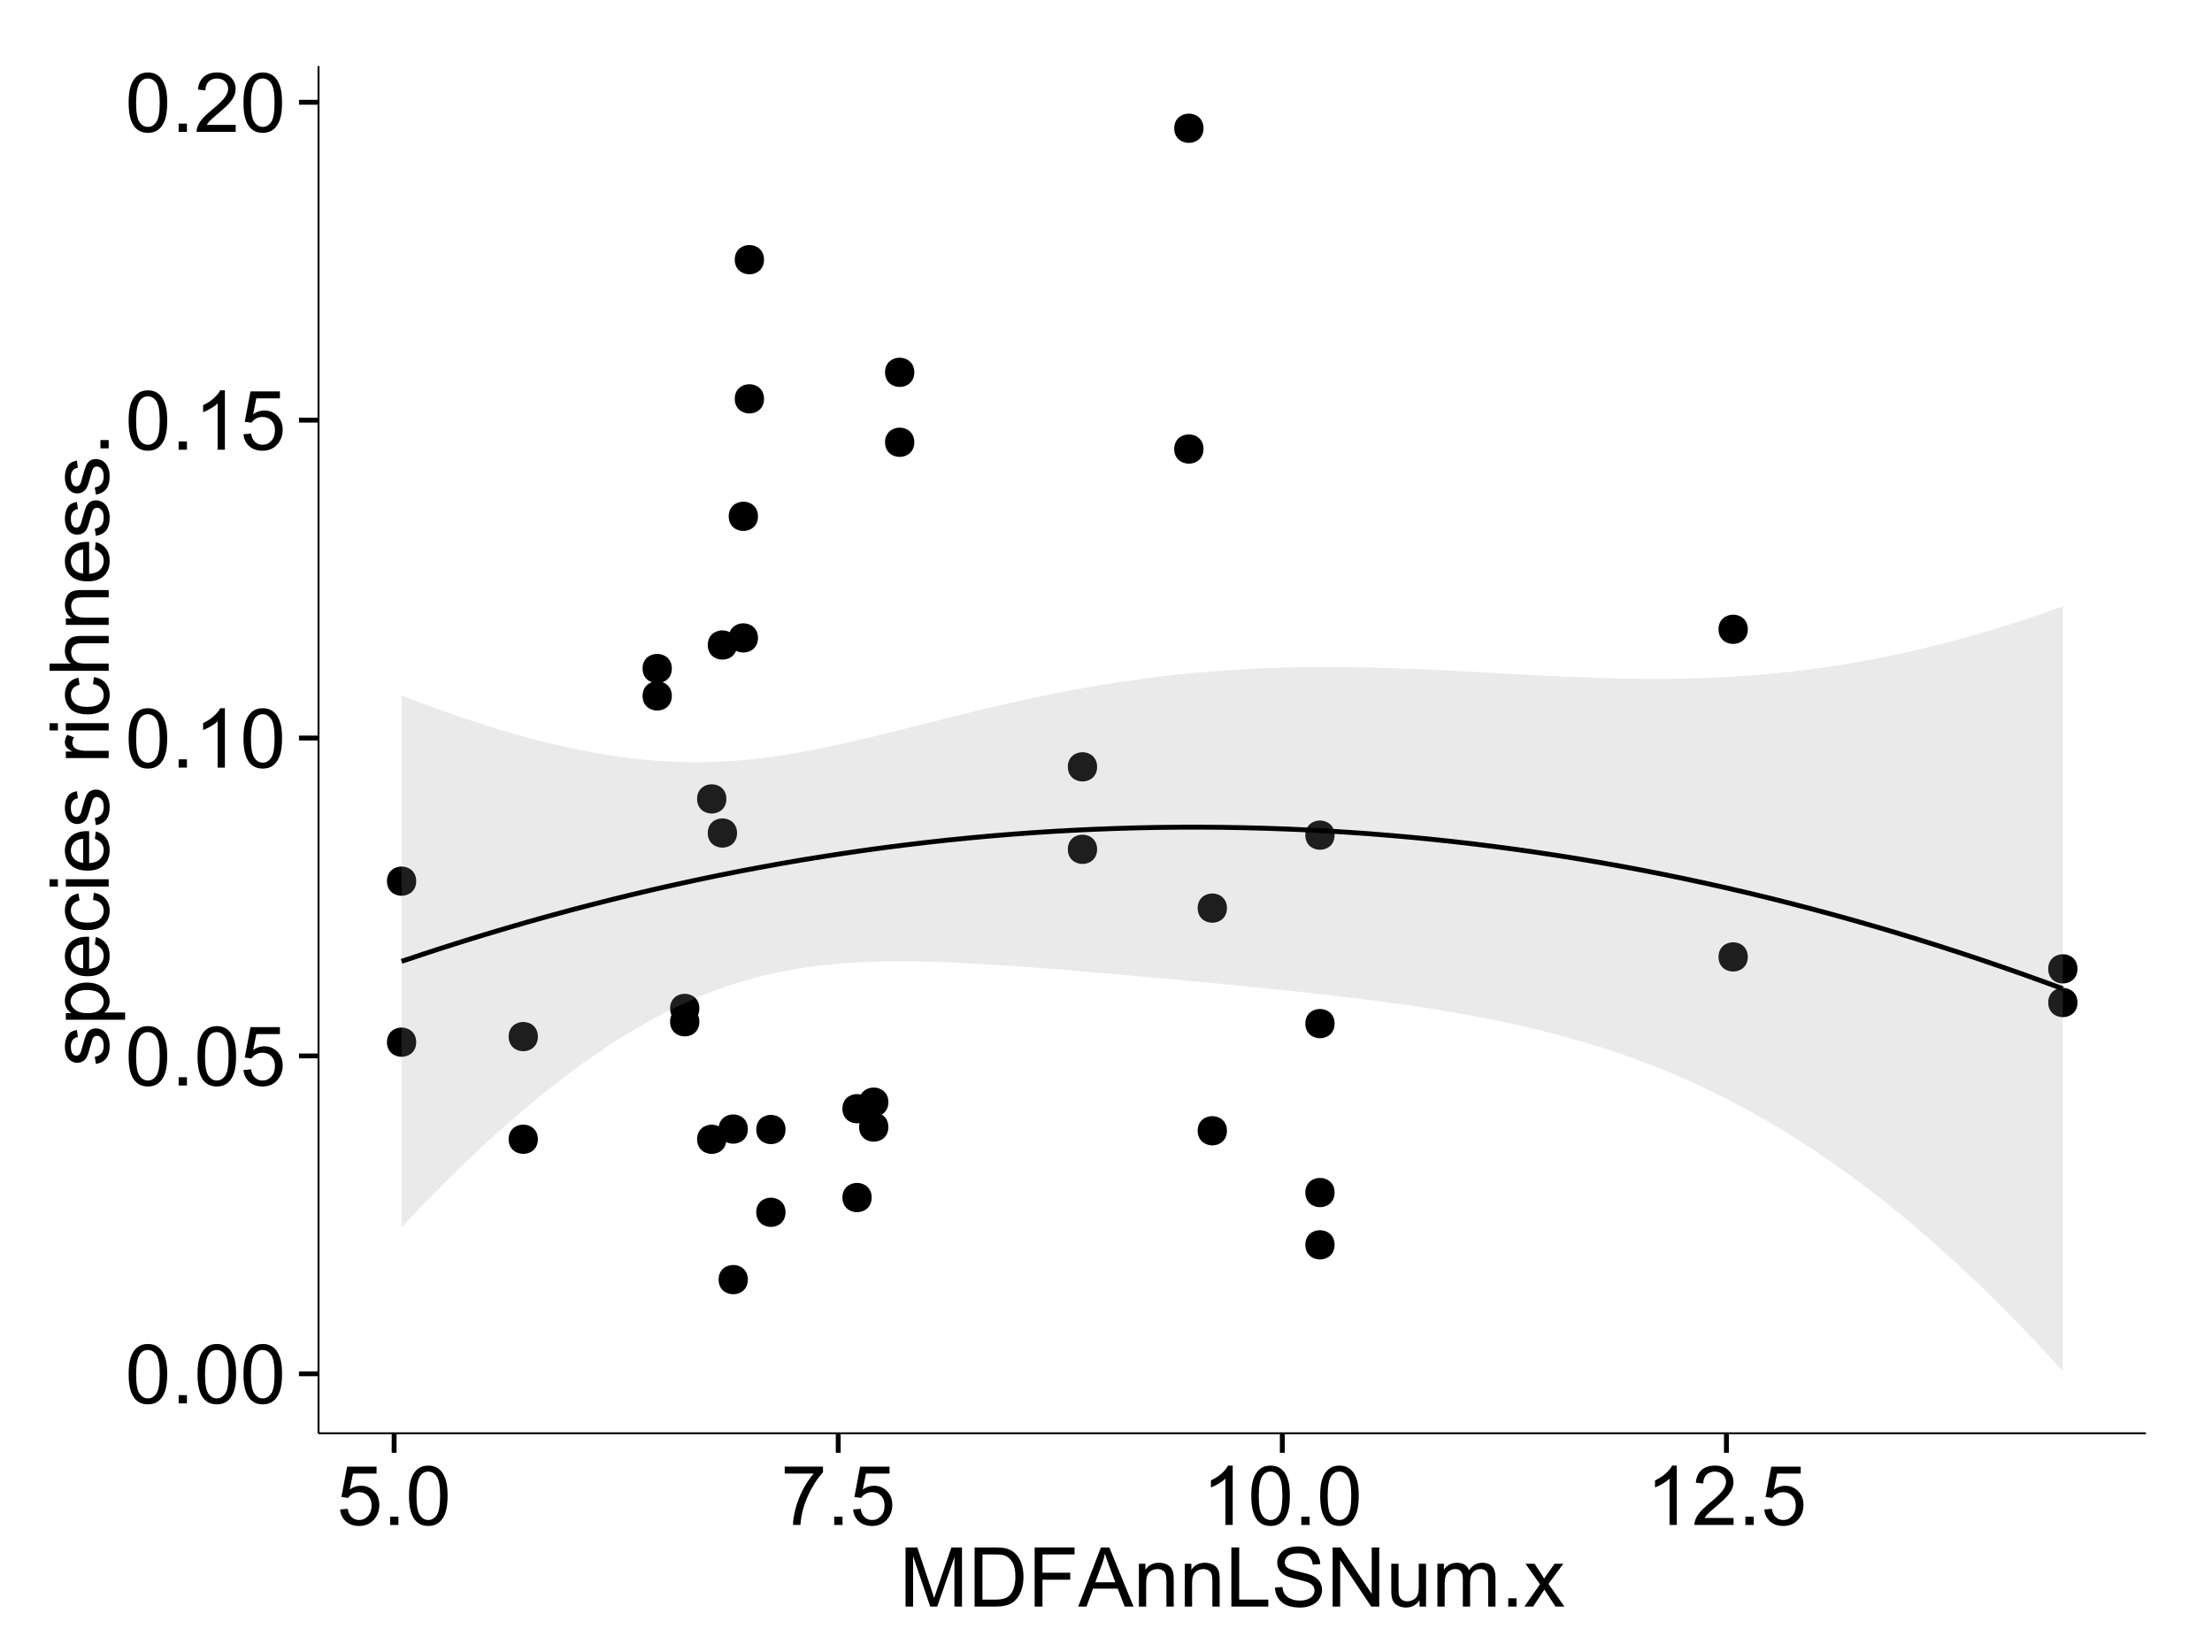 <?xml version="1.0" encoding="UTF-8"?>
<svg xmlns="http://www.w3.org/2000/svg" xmlns:xlink="http://www.w3.org/1999/xlink" width="482pt" height="360pt" viewBox="0 0 482 360" version="1.1">
<defs>
<g>
<symbol overflow="visible" id="glyph0-0">
<path style="stroke:none;" d="M 0.746 -6.355 C 0.742 -7.875 0.898 -9.102 1.215 -10.031 C 1.527 -10.961 1.996 -11.676 2.613 -12.18 C 3.23 -12.684 4.008 -12.938 4.949 -12.938 C 5.637 -12.938 6.242 -12.797 6.766 -12.52 C 7.285 -12.238 7.715 -11.836 8.059 -11.316 C 8.395 -10.789 8.664 -10.152 8.859 -9.398 C 9.051 -8.645 9.145 -7.629 9.148 -6.355 C 9.145 -4.84 8.992 -3.617 8.684 -2.691 C 8.371 -1.762 7.906 -1.047 7.289 -0.539 C 6.672 -0.035 5.891 0.215 4.949 0.219 C 3.703 0.215 2.727 -0.227 2.023 -1.117 C 1.168 -2.188 0.742 -3.934 0.746 -6.355 Z M 2.375 -6.355 C 2.371 -4.234 2.621 -2.824 3.117 -2.129 C 3.609 -1.426 4.219 -1.078 4.949 -1.082 C 5.672 -1.078 6.281 -1.43 6.781 -2.137 C 7.273 -2.836 7.523 -4.242 7.523 -6.355 C 7.523 -8.473 7.273 -9.883 6.781 -10.582 C 6.281 -11.277 5.664 -11.625 4.93 -11.629 C 4.199 -11.625 3.621 -11.316 3.191 -10.703 C 2.645 -9.918 2.371 -8.469 2.375 -6.355 Z M 2.375 -6.355 "/>
</symbol>
<symbol overflow="visible" id="glyph0-1">
<path style="stroke:none;" d="M 1.633 0 L 1.633 -1.801 L 3.438 -1.801 L 3.438 0 Z M 1.633 0 "/>
</symbol>
<symbol overflow="visible" id="glyph0-2">
<path style="stroke:none;" d="M 0.746 -3.375 L 2.406 -3.516 C 2.527 -2.707 2.812 -2.098 3.266 -1.691 C 3.711 -1.281 4.254 -1.078 4.887 -1.082 C 5.648 -1.078 6.293 -1.363 6.82 -1.941 C 7.344 -2.512 7.605 -3.273 7.609 -4.227 C 7.605 -5.125 7.352 -5.84 6.848 -6.363 C 6.34 -6.883 5.676 -7.141 4.859 -7.145 C 4.344 -7.141 3.887 -7.027 3.48 -6.797 C 3.07 -6.566 2.746 -6.266 2.516 -5.898 L 1.027 -6.09 L 2.277 -12.711 L 8.684 -12.711 L 8.684 -11.195 L 3.543 -11.195 L 2.848 -7.734 C 3.621 -8.273 4.43 -8.543 5.281 -8.543 C 6.402 -8.543 7.352 -8.152 8.129 -7.371 C 8.898 -6.59 9.285 -5.586 9.289 -4.367 C 9.285 -3.195 8.945 -2.188 8.27 -1.344 C 7.441 -0.301 6.316 0.215 4.887 0.219 C 3.715 0.215 2.758 -0.109 2.016 -0.766 C 1.273 -1.418 0.848 -2.289 0.746 -3.375 Z M 0.746 -3.375 "/>
</symbol>
<symbol overflow="visible" id="glyph0-3">
<path style="stroke:none;" d="M 6.707 0 L 5.125 0 L 5.125 -10.082 C 4.742 -9.715 4.242 -9.352 3.625 -8.988 C 3.004 -8.625 2.449 -8.352 1.961 -8.172 L 1.961 -9.703 C 2.844 -10.117 3.617 -10.621 4.281 -11.215 C 4.941 -11.805 5.41 -12.379 5.688 -12.938 L 6.707 -12.938 Z M 6.707 0 "/>
</symbol>
<symbol overflow="visible" id="glyph0-4">
<path style="stroke:none;" d="M 9.062 -1.52 L 9.062 0 L 0.547 0 C 0.531 -0.379 0.594 -0.742 0.73 -1.098 C 0.945 -1.676 1.293 -2.25 1.77 -2.812 C 2.246 -3.375 2.934 -4.023 3.84 -4.766 C 5.238 -5.906 6.188 -6.816 6.68 -7.492 C 7.172 -8.16 7.418 -8.793 7.418 -9.395 C 7.418 -10.02 7.191 -10.551 6.746 -10.98 C 6.293 -11.41 5.711 -11.625 4.992 -11.629 C 4.23 -11.625 3.621 -11.395 3.164 -10.941 C 2.703 -10.48 2.469 -9.848 2.469 -9.043 L 0.844 -9.211 C 0.953 -10.422 1.371 -11.344 2.102 -11.984 C 2.824 -12.617 3.801 -12.938 5.027 -12.938 C 6.262 -12.938 7.238 -12.594 7.961 -11.91 C 8.68 -11.223 9.039 -10.371 9.043 -9.359 C 9.039 -8.84 8.934 -8.336 8.727 -7.84 C 8.512 -7.34 8.164 -6.812 7.676 -6.266 C 7.188 -5.711 6.375 -4.957 5.238 -4 C 4.285 -3.199 3.676 -2.66 3.41 -2.379 C 3.141 -2.094 2.918 -1.805 2.742 -1.52 Z M 9.062 -1.52 "/>
</symbol>
<symbol overflow="visible" id="glyph0-5">
<path style="stroke:none;" d="M 0.852 -11.195 L 0.852 -12.719 L 9.195 -12.719 L 9.195 -11.488 C 8.367 -10.613 7.555 -9.453 6.754 -8.008 C 5.945 -6.559 5.324 -5.07 4.887 -3.543 C 4.57 -2.461 4.367 -1.281 4.281 0 L 2.656 0 C 2.668 -1.012 2.867 -2.234 3.25 -3.672 C 3.629 -5.105 4.176 -6.492 4.891 -7.828 C 5.602 -9.16 6.359 -10.281 7.164 -11.195 Z M 0.852 -11.195 "/>
</symbol>
<symbol overflow="visible" id="glyph0-6">
<path style="stroke:none;" d="M 1.336 0 L 1.336 -12.883 L 3.902 -12.883 L 6.953 -3.762 C 7.23 -2.91 7.434 -2.273 7.566 -1.855 C 7.711 -2.32 7.941 -3.008 8.254 -3.922 L 11.336 -12.883 L 13.633 -12.883 L 13.633 0 L 11.988 0 L 11.988 -10.785 L 8.242 0 L 6.707 0 L 2.98 -10.969 L 2.98 0 Z M 1.336 0 "/>
</symbol>
<symbol overflow="visible" id="glyph0-7">
<path style="stroke:none;" d="M 1.391 0 L 1.391 -12.883 L 5.828 -12.883 C 6.824 -12.879 7.59 -12.816 8.121 -12.699 C 8.855 -12.527 9.484 -12.223 10.012 -11.777 C 10.688 -11.199 11.195 -10.465 11.535 -9.574 C 11.867 -8.68 12.035 -7.656 12.039 -6.512 C 12.035 -5.531 11.922 -4.664 11.695 -3.91 C 11.469 -3.152 11.176 -2.527 10.816 -2.035 C 10.457 -1.535 10.066 -1.145 9.645 -0.863 C 9.219 -0.574 8.703 -0.359 8.105 -0.219 C 7.504 -0.07 6.816 0 6.039 0 Z M 3.094 -1.52 L 5.844 -1.52 C 6.688 -1.516 7.355 -1.598 7.844 -1.758 C 8.324 -1.914 8.711 -2.137 9 -2.426 C 9.402 -2.828 9.715 -3.371 9.941 -4.055 C 10.164 -4.734 10.277 -5.562 10.281 -6.539 C 10.277 -7.887 10.055 -8.922 9.617 -9.645 C 9.172 -10.367 8.637 -10.852 8.008 -11.102 C 7.547 -11.273 6.812 -11.359 5.801 -11.363 L 3.094 -11.363 Z M 3.094 -1.52 "/>
</symbol>
<symbol overflow="visible" id="glyph0-8">
<path style="stroke:none;" d="M 1.477 0 L 1.477 -12.883 L 10.168 -12.883 L 10.168 -11.363 L 3.18 -11.363 L 3.18 -7.375 L 9.227 -7.375 L 9.227 -5.852 L 3.18 -5.852 L 3.18 0 Z M 1.477 0 "/>
</symbol>
<symbol overflow="visible" id="glyph0-9">
<path style="stroke:none;" d="M -0.027 0 L 4.922 -12.883 L 6.758 -12.883 L 12.031 0 L 10.09 0 L 8.586 -3.902 L 3.199 -3.902 L 1.785 0 Z M 3.691 -5.289 L 8.059 -5.289 L 6.715 -8.859 C 6.305 -9.941 6 -10.832 5.801 -11.531 C 5.637 -10.703 5.402 -9.883 5.105 -9.07 Z M 3.691 -5.289 "/>
</symbol>
<symbol overflow="visible" id="glyph0-10">
<path style="stroke:none;" d="M 1.188 0 L 1.188 -9.336 L 2.609 -9.336 L 2.609 -8.008 C 3.293 -9.031 4.285 -9.543 5.582 -9.547 C 6.141 -9.543 6.656 -9.441 7.133 -9.242 C 7.602 -9.035 7.957 -8.77 8.191 -8.445 C 8.426 -8.113 8.59 -7.727 8.684 -7.277 C 8.742 -6.98 8.77 -6.465 8.773 -5.738 L 8.773 0 L 7.188 0 L 7.188 -5.68 C 7.184 -6.32 7.121 -6.801 7.004 -7.121 C 6.879 -7.438 6.66 -7.695 6.348 -7.887 C 6.031 -8.074 5.664 -8.168 5.246 -8.172 C 4.566 -8.168 3.984 -7.953 3.5 -7.531 C 3.008 -7.102 2.766 -6.293 2.77 -5.098 L 2.77 0 Z M 1.188 0 "/>
</symbol>
<symbol overflow="visible" id="glyph0-11">
<path style="stroke:none;" d="M 1.32 0 L 1.32 -12.883 L 3.023 -12.883 L 3.023 -1.52 L 9.367 -1.52 L 9.367 0 Z M 1.32 0 "/>
</symbol>
<symbol overflow="visible" id="glyph0-12">
<path style="stroke:none;" d="M 0.809 -4.141 L 2.418 -4.281 C 2.492 -3.633 2.668 -3.102 2.949 -2.691 C 3.223 -2.277 3.656 -1.945 4.246 -1.691 C 4.828 -1.434 5.488 -1.305 6.223 -1.309 C 6.871 -1.305 7.445 -1.402 7.945 -1.598 C 8.441 -1.789 8.809 -2.055 9.055 -2.395 C 9.297 -2.727 9.422 -3.094 9.422 -3.5 C 9.422 -3.898 9.305 -4.25 9.07 -4.555 C 8.836 -4.852 8.449 -5.105 7.91 -5.316 C 7.562 -5.449 6.797 -5.66 5.613 -5.945 C 4.43 -6.227 3.602 -6.496 3.129 -6.75 C 2.512 -7.07 2.051 -7.469 1.754 -7.949 C 1.449 -8.422 1.301 -8.957 1.301 -9.555 C 1.301 -10.203 1.484 -10.812 1.852 -11.379 C 2.219 -11.941 2.758 -12.367 3.469 -12.664 C 4.18 -12.953 4.969 -13.102 5.836 -13.105 C 6.789 -13.102 7.629 -12.945 8.363 -12.641 C 9.09 -12.328 9.652 -11.879 10.043 -11.285 C 10.434 -10.688 10.645 -10.008 10.68 -9.254 L 9.043 -9.133 C 8.953 -9.941 8.656 -10.555 8.152 -10.977 C 7.641 -11.391 6.895 -11.602 5.906 -11.602 C 4.875 -11.602 4.121 -11.41 3.652 -11.035 C 3.176 -10.652 2.941 -10.199 2.945 -9.668 C 2.941 -9.203 3.109 -8.82 3.445 -8.523 C 3.773 -8.223 4.629 -7.918 6.016 -7.605 C 7.398 -7.293 8.348 -7.02 8.867 -6.785 C 9.613 -6.438 10.168 -5.996 10.527 -5.469 C 10.883 -4.938 11.062 -4.328 11.066 -3.641 C 11.062 -2.949 10.867 -2.305 10.477 -1.699 C 10.082 -1.09 9.516 -0.617 8.781 -0.285 C 8.043 0.051 7.215 0.215 6.301 0.219 C 5.133 0.215 4.156 0.051 3.371 -0.289 C 2.578 -0.625 1.961 -1.137 1.516 -1.824 C 1.066 -2.504 0.832 -3.277 0.809 -4.141 Z M 0.809 -4.141 "/>
</symbol>
<symbol overflow="visible" id="glyph0-13">
<path style="stroke:none;" d="M 1.371 0 L 1.371 -12.883 L 3.121 -12.883 L 9.887 -2.77 L 9.887 -12.883 L 11.523 -12.883 L 11.523 0 L 9.773 0 L 3.008 -10.125 L 3.008 0 Z M 1.371 0 "/>
</symbol>
<symbol overflow="visible" id="glyph0-14">
<path style="stroke:none;" d="M 7.305 0 L 7.305 -1.371 C 6.574 -0.316 5.586 0.211 4.344 0.211 C 3.789 0.211 3.273 0.105 2.797 -0.105 C 2.316 -0.316 1.965 -0.578 1.734 -0.898 C 1.504 -1.215 1.34 -1.609 1.25 -2.074 C 1.18 -2.383 1.148 -2.875 1.152 -3.551 L 1.152 -9.336 L 2.734 -9.336 L 2.734 -4.156 C 2.73 -3.328 2.762 -2.773 2.828 -2.488 C 2.926 -2.07 3.137 -1.742 3.461 -1.508 C 3.781 -1.266 4.18 -1.148 4.656 -1.152 C 5.129 -1.148 5.574 -1.27 5.992 -1.516 C 6.406 -1.758 6.699 -2.09 6.875 -2.508 C 7.047 -2.926 7.137 -3.531 7.137 -4.332 L 7.137 -9.336 L 8.719 -9.336 L 8.719 0 Z M 7.305 0 "/>
</symbol>
<symbol overflow="visible" id="glyph0-15">
<path style="stroke:none;" d="M 1.188 0 L 1.188 -9.336 L 2.602 -9.336 L 2.602 -8.023 C 2.891 -8.477 3.277 -8.848 3.77 -9.129 C 4.254 -9.406 4.809 -9.543 5.43 -9.547 C 6.121 -9.543 6.688 -9.398 7.133 -9.113 C 7.57 -8.824 7.883 -8.426 8.07 -7.91 C 8.805 -9 9.766 -9.543 10.953 -9.547 C 11.875 -9.543 12.586 -9.289 13.086 -8.777 C 13.582 -8.262 13.832 -7.469 13.836 -6.406 L 13.836 0 L 12.262 0 L 12.262 -5.879 C 12.258 -6.508 12.207 -6.965 12.105 -7.246 C 12.004 -7.523 11.816 -7.746 11.547 -7.918 C 11.277 -8.082 10.961 -8.168 10.602 -8.172 C 9.941 -8.168 9.398 -7.949 8.965 -7.516 C 8.527 -7.078 8.309 -6.379 8.312 -5.422 L 8.312 0 L 6.734 0 L 6.734 -6.062 C 6.73 -6.762 6.602 -7.289 6.348 -7.645 C 6.086 -7.992 5.664 -8.168 5.078 -8.172 C 4.633 -8.168 4.223 -8.051 3.844 -7.82 C 3.465 -7.582 3.191 -7.238 3.023 -6.793 C 2.852 -6.34 2.766 -5.691 2.77 -4.844 L 2.77 0 Z M 1.188 0 "/>
</symbol>
<symbol overflow="visible" id="glyph0-16">
<path style="stroke:none;" d="M 0.133 0 L 3.543 -4.852 L 0.387 -9.336 L 2.363 -9.336 L 3.797 -7.145 C 4.066 -6.727 4.281 -6.379 4.445 -6.102 C 4.703 -6.484 4.941 -6.828 5.16 -7.129 L 6.734 -9.336 L 8.621 -9.336 L 5.398 -4.938 L 8.867 0 L 6.926 0 L 5.008 -2.898 L 4.5 -3.684 L 2.047 0 Z M 0.133 0 "/>
</symbol>
<symbol overflow="visible" id="glyph1-0">
<path style="stroke:none;" d="M -2.785 -0.555 L -3.031 -2.117 C -2.402 -2.203 -1.922 -2.449 -1.59 -2.852 C -1.254 -3.25 -1.09 -3.812 -1.09 -4.535 C -1.09 -5.262 -1.234 -5.801 -1.531 -6.152 C -1.824 -6.504 -2.172 -6.68 -2.574 -6.68 C -2.926 -6.68 -3.207 -6.523 -3.418 -6.215 C -3.555 -5.996 -3.734 -5.457 -3.953 -4.598 C -4.246 -3.434 -4.5 -2.629 -4.715 -2.184 C -4.926 -1.734 -5.223 -1.395 -5.602 -1.164 C -5.98 -0.93 -6.398 -0.812 -6.855 -0.816 C -7.27 -0.812 -7.652 -0.91 -8.012 -1.102 C -8.363 -1.293 -8.66 -1.551 -8.895 -1.883 C -9.074 -2.125 -9.227 -2.461 -9.355 -2.887 C -9.48 -3.309 -9.543 -3.766 -9.547 -4.254 C -9.543 -4.984 -9.438 -5.625 -9.23 -6.184 C -9.016 -6.734 -8.73 -7.145 -8.371 -7.41 C -8.008 -7.672 -7.527 -7.852 -6.926 -7.953 L -6.715 -6.406 C -7.195 -6.332 -7.57 -6.129 -7.84 -5.797 C -8.105 -5.457 -8.238 -4.98 -8.242 -4.367 C -8.238 -3.637 -8.117 -3.121 -7.883 -2.812 C -7.641 -2.5 -7.359 -2.344 -7.039 -2.348 C -6.832 -2.344 -6.648 -2.406 -6.484 -2.539 C -6.312 -2.664 -6.172 -2.867 -6.062 -3.148 C -6.004 -3.301 -5.871 -3.766 -5.66 -4.543 C -5.359 -5.66 -5.113 -6.441 -4.926 -6.887 C -4.734 -7.324 -4.457 -7.672 -4.094 -7.926 C -3.73 -8.176 -3.281 -8.301 -2.742 -8.305 C -2.211 -8.301 -1.711 -8.148 -1.25 -7.844 C -0.781 -7.535 -0.422 -7.09 -0.172 -6.512 C 0.086 -5.926 0.211 -5.27 0.211 -4.543 C 0.211 -3.328 -0.039 -2.406 -0.543 -1.77 C -1.047 -1.133 -1.793 -0.727 -2.785 -0.555 Z M -2.785 -0.555 "/>
</symbol>
<symbol overflow="visible" id="glyph1-1">
<path style="stroke:none;" d="M 3.578 -1.188 L -9.336 -1.188 L -9.336 -2.629 L -8.121 -2.629 C -8.594 -2.965 -8.949 -3.348 -9.188 -3.777 C -9.426 -4.203 -9.543 -4.723 -9.547 -5.336 C -9.543 -6.129 -9.34 -6.832 -8.93 -7.445 C -8.516 -8.051 -7.934 -8.512 -7.191 -8.824 C -6.441 -9.133 -5.625 -9.285 -4.738 -9.289 C -3.781 -9.285 -2.922 -9.113 -2.156 -8.773 C -1.391 -8.43 -0.805 -7.934 -0.398 -7.281 C 0.008 -6.625 0.211 -5.938 0.211 -5.219 C 0.211 -4.691 0.102 -4.219 -0.121 -3.801 C -0.344 -3.379 -0.625 -3.035 -0.965 -2.77 L 3.578 -2.77 Z M -4.613 -2.621 C -3.41 -2.613 -2.523 -2.855 -1.949 -3.348 C -1.375 -3.832 -1.09 -4.422 -1.09 -5.117 C -1.09 -5.816 -1.387 -6.418 -1.98 -6.922 C -2.574 -7.418 -3.496 -7.668 -4.746 -7.672 C -5.934 -7.668 -6.824 -7.426 -7.418 -6.938 C -8.008 -6.449 -8.301 -5.863 -8.305 -5.188 C -8.301 -4.508 -7.988 -3.914 -7.359 -3.398 C -6.727 -2.879 -5.809 -2.617 -4.613 -2.621 Z M -4.613 -2.621 "/>
</symbol>
<symbol overflow="visible" id="glyph1-2">
<path style="stroke:none;" d="M -3.004 -7.578 L -2.805 -9.211 C -1.848 -8.953 -1.105 -8.473 -0.578 -7.777 C -0.051 -7.078 0.211 -6.188 0.211 -5.105 C 0.211 -3.738 -0.207 -2.656 -1.051 -1.859 C -1.887 -1.055 -3.066 -0.656 -4.586 -0.66 C -6.156 -0.656 -7.375 -1.059 -8.246 -1.871 C -9.109 -2.676 -9.543 -3.727 -9.547 -5.02 C -9.543 -6.266 -9.117 -7.285 -8.27 -8.078 C -7.418 -8.867 -6.223 -9.262 -4.684 -9.266 C -4.586 -9.262 -4.445 -9.258 -4.262 -9.254 L -4.262 -2.293 C -3.234 -2.348 -2.449 -2.641 -1.906 -3.164 C -1.359 -3.684 -1.09 -4.332 -1.09 -5.117 C -1.09 -5.691 -1.242 -6.188 -1.547 -6.598 C -1.852 -7.008 -2.336 -7.332 -3.004 -7.578 Z M -5.562 -2.383 L -5.562 -7.594 C -6.344 -7.523 -6.934 -7.324 -7.328 -6.996 C -7.934 -6.492 -8.238 -5.836 -8.242 -5.035 C -8.238 -4.305 -7.996 -3.695 -7.512 -3.203 C -7.027 -2.707 -6.375 -2.434 -5.562 -2.383 Z M -5.562 -2.383 "/>
</symbol>
<symbol overflow="visible" id="glyph1-3">
<path style="stroke:none;" d="M -3.418 -7.277 L -3.215 -8.832 C -2.141 -8.66 -1.301 -8.227 -0.699 -7.527 C -0.09 -6.824 0.211 -5.965 0.211 -4.949 C 0.211 -3.668 -0.203 -2.641 -1.039 -1.867 C -1.871 -1.09 -3.07 -0.703 -4.633 -0.703 C -5.637 -0.703 -6.52 -0.867 -7.277 -1.203 C -8.031 -1.535 -8.598 -2.047 -8.977 -2.73 C -9.355 -3.41 -9.543 -4.152 -9.547 -4.957 C -9.543 -5.969 -9.289 -6.797 -8.777 -7.441 C -8.262 -8.086 -7.531 -8.5 -6.59 -8.684 L -6.355 -7.145 C -6.98 -6.996 -7.453 -6.738 -7.77 -6.367 C -8.082 -5.992 -8.238 -5.543 -8.242 -5.02 C -8.238 -4.219 -7.953 -3.57 -7.387 -3.074 C -6.812 -2.574 -5.91 -2.324 -4.676 -2.328 C -3.422 -2.324 -2.508 -2.566 -1.941 -3.047 C -1.371 -3.527 -1.09 -4.152 -1.09 -4.93 C -1.09 -5.547 -1.277 -6.066 -1.66 -6.484 C -2.035 -6.898 -2.621 -7.164 -3.418 -7.277 Z M -3.418 -7.277 "/>
</symbol>
<symbol overflow="visible" id="glyph1-4">
<path style="stroke:none;" d="M -11.066 -1.195 L -12.883 -1.195 L -12.883 -2.777 L -11.066 -2.777 Z M 0 -1.195 L -9.336 -1.195 L -9.336 -2.777 L 0 -2.777 Z M 0 -1.195 "/>
</symbol>
<symbol overflow="visible" id="glyph1-5">
<path style="stroke:none;" d=""/>
</symbol>
<symbol overflow="visible" id="glyph1-6">
<path style="stroke:none;" d="M 0 -1.168 L -9.336 -1.168 L -9.336 -2.594 L -7.918 -2.594 C -8.578 -2.953 -9.016 -3.289 -9.23 -3.598 C -9.438 -3.906 -9.543 -4.242 -9.547 -4.613 C -9.543 -5.145 -9.375 -5.688 -9.035 -6.242 L -7.566 -5.695 C -7.793 -5.309 -7.91 -4.922 -7.91 -4.535 C -7.91 -4.188 -7.805 -3.875 -7.598 -3.602 C -7.387 -3.324 -7.098 -3.129 -6.734 -3.016 C -6.168 -2.836 -5.555 -2.746 -4.887 -2.75 L 0 -2.75 Z M 0 -1.168 "/>
</symbol>
<symbol overflow="visible" id="glyph1-7">
<path style="stroke:none;" d="M 0 -1.188 L -12.883 -1.188 L -12.883 -2.77 L -8.262 -2.77 C -9.117 -3.504 -9.543 -4.434 -9.547 -5.562 C -9.543 -6.25 -9.406 -6.852 -9.137 -7.363 C -8.859 -7.871 -8.484 -8.234 -8.004 -8.457 C -7.523 -8.676 -6.824 -8.789 -5.914 -8.789 L 0 -8.789 L 0 -7.207 L -5.914 -7.207 C -6.703 -7.207 -7.281 -7.035 -7.641 -6.691 C -8 -6.348 -8.18 -5.863 -8.184 -5.238 C -8.18 -4.77 -8.059 -4.328 -7.816 -3.914 C -7.574 -3.5 -7.242 -3.203 -6.828 -3.031 C -6.406 -2.852 -5.832 -2.766 -5.105 -2.77 L 0 -2.77 Z M 0 -1.188 "/>
</symbol>
<symbol overflow="visible" id="glyph1-8">
<path style="stroke:none;" d="M 0 -1.188 L -9.336 -1.188 L -9.336 -2.609 L -8.008 -2.609 C -9.031 -3.293 -9.543 -4.285 -9.547 -5.582 C -9.543 -6.141 -9.441 -6.656 -9.242 -7.133 C -9.035 -7.602 -8.77 -7.957 -8.445 -8.191 C -8.113 -8.426 -7.727 -8.59 -7.277 -8.684 C -6.98 -8.742 -6.465 -8.77 -5.738 -8.773 L 0 -8.773 L 0 -7.188 L -5.68 -7.188 C -6.32 -7.184 -6.801 -7.121 -7.121 -7.004 C -7.438 -6.879 -7.695 -6.66 -7.887 -6.348 C -8.074 -6.031 -8.168 -5.664 -8.172 -5.246 C -8.168 -4.57 -7.953 -3.992 -7.531 -3.504 C -7.102 -3.012 -6.293 -2.766 -5.098 -2.77 L 0 -2.77 Z M 0 -1.188 "/>
</symbol>
<symbol overflow="visible" id="glyph1-9">
<path style="stroke:none;" d="M 0 -1.633 L -1.801 -1.633 L -1.801 -3.438 L 0 -3.438 Z M 0 -1.633 "/>
</symbol>
</g>
<clipPath id="clip1">
  <path d="M 69.406 14.398 L 468.602 14.398 L 468.602 313.305 L 69.406 313.305 Z M 69.406 14.398 "/>
</clipPath>
</defs>
<g id="surface5381">
<rect x="0" y="0" width="482" height="360" style="fill:rgb(100%,100%,100%);fill-opacity:1;stroke:none;"/>
<rect x="0" y="0" width="482" height="360" style="fill:rgb(100%,100%,100%);fill-opacity:1;stroke:none;"/>
<path style="fill:none;stroke-width:1.063;stroke-linecap:round;stroke-linejoin:round;stroke:rgb(100%,100%,100%);stroke-opacity:1;stroke-miterlimit:10;" d="M 0 360 L 482 360 L 482 0 L 0 0 Z M 0 360 "/>
<g clip-path="url(#clip1)" clip-rule="nonzero">
<path style=" stroke:none;fill-rule:nonzero;fill:rgb(100%,100%,100%);fill-opacity:1;" d="M 69.406 312.305 L 467.602 312.305 L 467.602 14.398 L 69.406 14.398 Z M 69.406 312.305 "/>
<path style=" stroke:none;fill-rule:nonzero;fill:rgb(0%,0%,0%);fill-opacity:1;" d="M 237.996 185.059 C 237.996 187.895 233.746 187.895 233.746 185.059 C 233.746 182.223 237.996 182.223 237.996 185.059 "/>
<path style=" stroke:none;fill-rule:nonzero;fill:rgb(0%,0%,0%);fill-opacity:1;" d="M 289.75 223.039 C 289.75 225.871 285.496 225.871 285.496 223.039 C 285.496 220.203 289.75 220.203 289.75 223.039 "/>
<path style=" stroke:none;fill-rule:nonzero;fill:rgb(0%,0%,0%);fill-opacity:1;" d="M 266.293 246.383 C 266.293 249.215 262.043 249.215 262.043 246.383 C 262.043 243.547 266.293 243.547 266.293 246.383 "/>
<path style=" stroke:none;fill-rule:nonzero;fill:rgb(0%,0%,0%);fill-opacity:1;" d="M 289.75 181.969 C 289.75 184.805 285.496 184.805 285.496 181.969 C 285.496 179.137 289.75 179.137 289.75 181.969 "/>
<path style=" stroke:none;fill-rule:nonzero;fill:rgb(0%,0%,0%);fill-opacity:1;" d="M 165.422 86.902 C 165.422 89.738 161.168 89.738 161.168 86.902 C 161.168 84.066 165.422 84.066 165.422 86.902 "/>
<path style=" stroke:none;fill-rule:nonzero;fill:rgb(0%,0%,0%);fill-opacity:1;" d="M 89.629 227.082 C 89.629 229.918 85.379 229.918 85.379 227.082 C 85.379 224.246 89.629 224.246 89.629 227.082 "/>
<path style=" stroke:none;fill-rule:nonzero;fill:rgb(0%,0%,0%);fill-opacity:1;" d="M 89.629 191.996 C 89.629 194.832 85.379 194.832 85.379 191.996 C 85.379 189.164 89.629 189.164 89.629 191.996 "/>
<path style=" stroke:none;fill-rule:nonzero;fill:rgb(0%,0%,0%);fill-opacity:1;" d="M 157.215 174.078 C 157.215 176.91 152.961 176.91 152.961 174.078 C 152.961 171.242 157.215 171.242 157.215 174.078 "/>
<path style=" stroke:none;fill-rule:nonzero;fill:rgb(0%,0%,0%);fill-opacity:1;" d="M 157.215 248.242 C 157.215 251.078 152.961 251.078 152.961 248.242 C 152.961 245.41 157.215 245.41 157.215 248.242 "/>
<path style=" stroke:none;fill-rule:nonzero;fill:rgb(0%,0%,0%);fill-opacity:1;" d="M 151.332 219.727 C 151.332 222.562 147.078 222.562 147.078 219.727 C 147.078 216.891 151.332 216.891 151.332 219.727 "/>
<path style=" stroke:none;fill-rule:nonzero;fill:rgb(0%,0%,0%);fill-opacity:1;" d="M 159.535 140.539 C 159.535 143.375 155.285 143.375 155.285 140.539 C 155.285 137.707 159.535 137.707 159.535 140.539 "/>
<path style=" stroke:none;fill-rule:nonzero;fill:rgb(0%,0%,0%);fill-opacity:1;" d="M 159.535 181.508 C 159.535 184.344 155.285 184.344 155.285 181.508 C 155.285 178.676 159.535 178.676 159.535 181.508 "/>
<path style=" stroke:none;fill-rule:nonzero;fill:rgb(0%,0%,0%);fill-opacity:1;" d="M 164.105 112.504 C 164.105 115.336 159.852 115.336 159.852 112.504 C 159.852 109.668 164.105 109.668 164.105 112.504 "/>
<path style=" stroke:none;fill-rule:nonzero;fill:rgb(0%,0%,0%);fill-opacity:1;" d="M 198.168 81.125 C 198.168 83.961 193.914 83.961 193.914 81.125 C 193.914 78.293 198.168 78.293 198.168 81.125 "/>
<path style=" stroke:none;fill-rule:nonzero;fill:rgb(0%,0%,0%);fill-opacity:1;" d="M 198.168 96.371 C 198.168 99.207 193.914 99.207 193.914 96.371 C 193.914 93.535 198.168 93.535 198.168 96.371 "/>
<path style=" stroke:none;fill-rule:nonzero;fill:rgb(0%,0%,0%);fill-opacity:1;" d="M 192.516 245.578 C 192.516 248.414 188.266 248.414 188.266 245.578 C 188.266 242.746 192.516 242.746 192.516 245.578 "/>
<path style=" stroke:none;fill-rule:nonzero;fill:rgb(0%,0%,0%);fill-opacity:1;" d="M 192.516 240.152 C 192.516 242.988 188.266 242.988 188.266 240.152 C 188.266 237.316 192.516 237.316 192.516 240.152 "/>
<path style=" stroke:none;fill-rule:nonzero;fill:rgb(0%,0%,0%);fill-opacity:1;" d="M 165.422 56.582 C 165.422 59.414 161.168 59.414 161.168 56.582 C 161.168 53.746 165.422 53.746 165.422 56.582 "/>
<path style=" stroke:none;fill-rule:nonzero;fill:rgb(0%,0%,0%);fill-opacity:1;" d="M 164.105 139 C 164.105 141.836 159.852 141.836 159.852 139 C 159.852 136.164 164.105 136.164 164.105 139 "/>
<path style=" stroke:none;fill-rule:nonzero;fill:rgb(0%,0%,0%);fill-opacity:1;" d="M 151.332 222.637 C 151.332 225.469 147.078 225.469 147.078 222.637 C 147.078 219.801 151.332 219.801 151.332 222.637 "/>
<path style=" stroke:none;fill-rule:nonzero;fill:rgb(0%,0%,0%);fill-opacity:1;" d="M 266.293 197.871 C 266.293 200.707 262.043 200.707 262.043 197.871 C 262.043 195.035 266.293 195.035 266.293 197.871 "/>
<path style=" stroke:none;fill-rule:nonzero;fill:rgb(0%,0%,0%);fill-opacity:1;" d="M 237.996 167.09 C 237.996 169.926 233.746 169.926 233.746 167.09 C 233.746 164.254 237.996 164.254 237.996 167.09 "/>
<path style=" stroke:none;fill-rule:nonzero;fill:rgb(0%,0%,0%);fill-opacity:1;" d="M 289.75 271.242 C 289.75 274.074 285.496 274.074 285.496 271.242 C 285.496 268.406 289.75 268.406 289.75 271.242 "/>
<path style=" stroke:none;fill-rule:nonzero;fill:rgb(0%,0%,0%);fill-opacity:1;" d="M 289.75 259.848 C 289.75 262.684 285.496 262.684 285.496 259.848 C 285.496 257.012 289.75 257.012 289.75 259.848 "/>
<path style=" stroke:none;fill-rule:nonzero;fill:rgb(0%,0%,0%);fill-opacity:1;" d="M 261.184 97.848 C 261.184 100.68 256.93 100.68 256.93 97.848 C 256.93 95.012 261.184 95.012 261.184 97.848 "/>
<path style=" stroke:none;fill-rule:nonzero;fill:rgb(0%,0%,0%);fill-opacity:1;" d="M 261.184 27.941 C 261.184 30.777 256.93 30.777 256.93 27.941 C 256.93 25.105 261.184 25.105 261.184 27.941 "/>
<path style=" stroke:none;fill-rule:nonzero;fill:rgb(0%,0%,0%);fill-opacity:1;" d="M 116.145 225.867 C 116.145 228.703 111.895 228.703 111.895 225.867 C 111.895 223.031 116.145 223.031 116.145 225.867 "/>
<path style=" stroke:none;fill-rule:nonzero;fill:rgb(0%,0%,0%);fill-opacity:1;" d="M 116.145 248.234 C 116.145 251.066 111.895 251.066 111.895 248.234 C 111.895 245.398 116.145 245.398 116.145 248.234 "/>
<path style=" stroke:none;fill-rule:nonzero;fill:rgb(0%,0%,0%);fill-opacity:1;" d="M 188.879 241.578 C 188.879 244.41 184.625 244.41 184.625 241.578 C 184.625 238.742 188.879 238.742 188.879 241.578 "/>
<path style=" stroke:none;fill-rule:nonzero;fill:rgb(0%,0%,0%);fill-opacity:1;" d="M 188.879 260.934 C 188.879 263.766 184.625 263.766 184.625 260.934 C 184.625 258.098 188.879 258.098 188.879 260.934 "/>
<path style=" stroke:none;fill-rule:nonzero;fill:rgb(0%,0%,0%);fill-opacity:1;" d="M 379.785 137.121 C 379.785 139.957 375.531 139.957 375.531 137.121 C 375.531 134.285 379.785 134.285 379.785 137.121 "/>
<path style=" stroke:none;fill-rule:nonzero;fill:rgb(0%,0%,0%);fill-opacity:1;" d="M 379.785 208.504 C 379.785 211.336 375.531 211.336 375.531 208.504 C 375.531 205.668 379.785 205.668 379.785 208.504 "/>
<path style=" stroke:none;fill-rule:nonzero;fill:rgb(0%,0%,0%);fill-opacity:1;" d="M 161.898 246.012 C 161.898 248.848 157.645 248.848 157.645 246.012 C 157.645 243.18 161.898 243.18 161.898 246.012 "/>
<path style=" stroke:none;fill-rule:nonzero;fill:rgb(0%,0%,0%);fill-opacity:1;" d="M 161.898 278.816 C 161.898 281.652 157.645 281.652 157.645 278.816 C 157.645 275.98 161.898 275.98 161.898 278.816 "/>
<path style=" stroke:none;fill-rule:nonzero;fill:rgb(0%,0%,0%);fill-opacity:1;" d="M 145.332 145.664 C 145.332 148.5 141.078 148.5 141.078 145.664 C 141.078 142.832 145.332 142.832 145.332 145.664 "/>
<path style=" stroke:none;fill-rule:nonzero;fill:rgb(0%,0%,0%);fill-opacity:1;" d="M 145.332 151.637 C 145.332 154.473 141.078 154.473 141.078 151.637 C 141.078 148.805 145.332 148.805 145.332 151.637 "/>
<path style=" stroke:none;fill-rule:nonzero;fill:rgb(0%,0%,0%);fill-opacity:1;" d="M 451.625 211.105 C 451.625 213.941 447.375 213.941 447.375 211.105 C 447.375 208.27 451.625 208.27 451.625 211.105 "/>
<path style=" stroke:none;fill-rule:nonzero;fill:rgb(0%,0%,0%);fill-opacity:1;" d="M 451.625 218.449 C 451.625 221.281 447.375 221.281 447.375 218.449 C 447.375 215.613 451.625 215.613 451.625 218.449 "/>
<path style=" stroke:none;fill-rule:nonzero;fill:rgb(0%,0%,0%);fill-opacity:1;" d="M 170.105 246.109 C 170.105 248.945 165.852 248.945 165.852 246.109 C 165.852 243.277 170.105 243.277 170.105 246.109 "/>
<path style=" stroke:none;fill-rule:nonzero;fill:rgb(0%,0%,0%);fill-opacity:1;" d="M 170.105 264.152 C 170.105 266.984 165.852 266.984 165.852 264.152 C 165.852 261.316 170.105 261.316 170.105 264.152 "/>
<path style=" stroke:none;fill-rule:nonzero;fill:rgb(0%,0%,0%);fill-opacity:1;" d="M 239.062 185.059 C 239.062 189.312 232.684 189.312 232.684 185.059 C 232.684 180.809 239.062 180.809 239.062 185.059 "/>
<path style=" stroke:none;fill-rule:nonzero;fill:rgb(0%,0%,0%);fill-opacity:1;" d="M 290.812 223.039 C 290.812 227.289 284.434 227.289 284.434 223.039 C 284.434 218.785 290.812 218.785 290.812 223.039 "/>
<path style=" stroke:none;fill-rule:nonzero;fill:rgb(0%,0%,0%);fill-opacity:1;" d="M 267.355 246.383 C 267.355 250.633 260.977 250.633 260.977 246.383 C 260.977 242.129 267.355 242.129 267.355 246.383 "/>
<path style=" stroke:none;fill-rule:nonzero;fill:rgb(0%,0%,0%);fill-opacity:1;" d="M 290.812 181.969 C 290.812 186.223 284.434 186.223 284.434 181.969 C 284.434 177.719 290.812 177.719 290.812 181.969 "/>
<path style=" stroke:none;fill-rule:nonzero;fill:rgb(0%,0%,0%);fill-opacity:1;" d="M 166.484 86.902 C 166.484 91.156 160.105 91.156 160.105 86.902 C 160.105 82.652 166.484 82.652 166.484 86.902 "/>
<path style=" stroke:none;fill-rule:nonzero;fill:rgb(0%,0%,0%);fill-opacity:1;" d="M 90.691 227.082 C 90.691 231.336 84.316 231.336 84.316 227.082 C 84.316 222.832 90.691 222.832 90.691 227.082 "/>
<path style=" stroke:none;fill-rule:nonzero;fill:rgb(0%,0%,0%);fill-opacity:1;" d="M 90.691 191.996 C 90.691 196.25 84.316 196.25 84.316 191.996 C 84.316 187.746 90.691 187.746 90.691 191.996 "/>
<path style=" stroke:none;fill-rule:nonzero;fill:rgb(0%,0%,0%);fill-opacity:1;" d="M 158.277 174.078 C 158.277 178.328 151.898 178.328 151.898 174.078 C 151.898 169.824 158.277 169.824 158.277 174.078 "/>
<path style=" stroke:none;fill-rule:nonzero;fill:rgb(0%,0%,0%);fill-opacity:1;" d="M 158.277 248.242 C 158.277 252.496 151.898 252.496 151.898 248.242 C 151.898 243.992 158.277 243.992 158.277 248.242 "/>
<path style=" stroke:none;fill-rule:nonzero;fill:rgb(0%,0%,0%);fill-opacity:1;" d="M 152.395 219.727 C 152.395 223.977 146.016 223.977 146.016 219.727 C 146.016 215.473 152.395 215.473 152.395 219.727 "/>
<path style=" stroke:none;fill-rule:nonzero;fill:rgb(0%,0%,0%);fill-opacity:1;" d="M 160.602 140.539 C 160.602 144.793 154.223 144.793 154.223 140.539 C 154.223 136.289 160.602 136.289 160.602 140.539 "/>
<path style=" stroke:none;fill-rule:nonzero;fill:rgb(0%,0%,0%);fill-opacity:1;" d="M 160.602 181.508 C 160.602 185.762 154.223 185.762 154.223 181.508 C 154.223 177.258 160.602 177.258 160.602 181.508 "/>
<path style=" stroke:none;fill-rule:nonzero;fill:rgb(0%,0%,0%);fill-opacity:1;" d="M 165.168 112.504 C 165.168 116.754 158.789 116.754 158.789 112.504 C 158.789 108.25 165.168 108.25 165.168 112.504 "/>
<path style=" stroke:none;fill-rule:nonzero;fill:rgb(0%,0%,0%);fill-opacity:1;" d="M 199.23 81.125 C 199.23 85.379 192.852 85.379 192.852 81.125 C 192.852 76.875 199.23 76.875 199.23 81.125 "/>
<path style=" stroke:none;fill-rule:nonzero;fill:rgb(0%,0%,0%);fill-opacity:1;" d="M 199.23 96.371 C 199.23 100.621 192.852 100.621 192.852 96.371 C 192.852 92.117 199.23 92.117 199.23 96.371 "/>
<path style=" stroke:none;fill-rule:nonzero;fill:rgb(0%,0%,0%);fill-opacity:1;" d="M 193.578 245.578 C 193.578 249.832 187.199 249.832 187.199 245.578 C 187.199 241.328 193.578 241.328 193.578 245.578 "/>
<path style=" stroke:none;fill-rule:nonzero;fill:rgb(0%,0%,0%);fill-opacity:1;" d="M 193.578 240.152 C 193.578 244.402 187.199 244.402 187.199 240.152 C 187.199 235.898 193.578 235.898 193.578 240.152 "/>
<path style=" stroke:none;fill-rule:nonzero;fill:rgb(0%,0%,0%);fill-opacity:1;" d="M 166.484 56.582 C 166.484 60.832 160.105 60.832 160.105 56.582 C 160.105 52.328 166.484 52.328 166.484 56.582 "/>
<path style=" stroke:none;fill-rule:nonzero;fill:rgb(0%,0%,0%);fill-opacity:1;" d="M 165.168 139 C 165.168 143.25 158.789 143.25 158.789 139 C 158.789 134.746 165.168 134.746 165.168 139 "/>
<path style=" stroke:none;fill-rule:nonzero;fill:rgb(0%,0%,0%);fill-opacity:1;" d="M 152.395 222.637 C 152.395 226.887 146.016 226.887 146.016 222.637 C 146.016 218.383 152.395 218.383 152.395 222.637 "/>
<path style=" stroke:none;fill-rule:nonzero;fill:rgb(0%,0%,0%);fill-opacity:1;" d="M 267.355 197.871 C 267.355 202.121 260.977 202.121 260.977 197.871 C 260.977 193.617 267.355 193.617 267.355 197.871 "/>
<path style=" stroke:none;fill-rule:nonzero;fill:rgb(0%,0%,0%);fill-opacity:1;" d="M 239.062 167.09 C 239.062 171.34 232.684 171.34 232.684 167.09 C 232.684 162.836 239.062 162.836 239.062 167.09 "/>
<path style=" stroke:none;fill-rule:nonzero;fill:rgb(0%,0%,0%);fill-opacity:1;" d="M 290.812 271.242 C 290.812 275.492 284.434 275.492 284.434 271.242 C 284.434 266.988 290.812 266.988 290.812 271.242 "/>
<path style=" stroke:none;fill-rule:nonzero;fill:rgb(0%,0%,0%);fill-opacity:1;" d="M 290.812 259.848 C 290.812 264.098 284.434 264.098 284.434 259.848 C 284.434 255.594 290.812 255.594 290.812 259.848 "/>
<path style=" stroke:none;fill-rule:nonzero;fill:rgb(0%,0%,0%);fill-opacity:1;" d="M 262.246 97.848 C 262.246 102.098 255.867 102.098 255.867 97.848 C 255.867 93.594 262.246 93.594 262.246 97.848 "/>
<path style=" stroke:none;fill-rule:nonzero;fill:rgb(0%,0%,0%);fill-opacity:1;" d="M 262.246 27.941 C 262.246 32.191 255.867 32.191 255.867 27.941 C 255.867 23.688 262.246 23.688 262.246 27.941 "/>
<path style=" stroke:none;fill-rule:nonzero;fill:rgb(0%,0%,0%);fill-opacity:1;" d="M 117.207 225.867 C 117.207 230.117 110.832 230.117 110.832 225.867 C 110.832 221.613 117.207 221.613 117.207 225.867 "/>
<path style=" stroke:none;fill-rule:nonzero;fill:rgb(0%,0%,0%);fill-opacity:1;" d="M 117.207 248.234 C 117.207 252.484 110.832 252.484 110.832 248.234 C 110.832 243.98 117.207 243.98 117.207 248.234 "/>
<path style=" stroke:none;fill-rule:nonzero;fill:rgb(0%,0%,0%);fill-opacity:1;" d="M 189.941 241.578 C 189.941 245.828 183.562 245.828 183.562 241.578 C 183.562 237.324 189.941 237.324 189.941 241.578 "/>
<path style=" stroke:none;fill-rule:nonzero;fill:rgb(0%,0%,0%);fill-opacity:1;" d="M 189.941 260.934 C 189.941 265.184 183.562 265.184 183.562 260.934 C 183.562 256.68 189.941 256.68 189.941 260.934 "/>
<path style=" stroke:none;fill-rule:nonzero;fill:rgb(0%,0%,0%);fill-opacity:1;" d="M 380.848 137.121 C 380.848 141.371 374.469 141.371 374.469 137.121 C 374.469 132.867 380.848 132.867 380.848 137.121 "/>
<path style=" stroke:none;fill-rule:nonzero;fill:rgb(0%,0%,0%);fill-opacity:1;" d="M 380.848 208.504 C 380.848 212.754 374.469 212.754 374.469 208.504 C 374.469 204.25 380.848 204.25 380.848 208.504 "/>
<path style=" stroke:none;fill-rule:nonzero;fill:rgb(0%,0%,0%);fill-opacity:1;" d="M 162.961 246.012 C 162.961 250.266 156.582 250.266 156.582 246.012 C 156.582 241.762 162.961 241.762 162.961 246.012 "/>
<path style=" stroke:none;fill-rule:nonzero;fill:rgb(0%,0%,0%);fill-opacity:1;" d="M 162.961 278.816 C 162.961 283.07 156.582 283.07 156.582 278.816 C 156.582 274.566 162.961 274.566 162.961 278.816 "/>
<path style=" stroke:none;fill-rule:nonzero;fill:rgb(0%,0%,0%);fill-opacity:1;" d="M 146.395 145.664 C 146.395 149.918 140.016 149.918 140.016 145.664 C 140.016 141.414 146.395 141.414 146.395 145.664 "/>
<path style=" stroke:none;fill-rule:nonzero;fill:rgb(0%,0%,0%);fill-opacity:1;" d="M 146.395 151.637 C 146.395 155.891 140.016 155.891 140.016 151.637 C 140.016 147.387 146.395 147.387 146.395 151.637 "/>
<path style=" stroke:none;fill-rule:nonzero;fill:rgb(0%,0%,0%);fill-opacity:1;" d="M 452.688 211.105 C 452.688 215.359 446.312 215.359 446.312 211.105 C 446.312 206.855 452.688 206.855 452.688 211.105 "/>
<path style=" stroke:none;fill-rule:nonzero;fill:rgb(0%,0%,0%);fill-opacity:1;" d="M 452.688 218.449 C 452.688 222.699 446.312 222.699 446.312 218.449 C 446.312 214.195 452.688 214.195 452.688 218.449 "/>
<path style=" stroke:none;fill-rule:nonzero;fill:rgb(0%,0%,0%);fill-opacity:1;" d="M 171.168 246.109 C 171.168 250.363 164.789 250.363 164.789 246.109 C 164.789 241.859 171.168 241.859 171.168 246.109 "/>
<path style=" stroke:none;fill-rule:nonzero;fill:rgb(0%,0%,0%);fill-opacity:1;" d="M 171.168 264.152 C 171.168 268.402 164.789 268.402 164.789 264.152 C 164.789 259.898 171.168 259.898 171.168 264.152 "/>
<path style=" stroke:none;fill-rule:nonzero;fill:rgb(60%,60%,60%);fill-opacity:0.2;" d="M 87.504 151.508 L 92.086 153.277 L 96.668 154.961 L 101.25 156.555 L 105.832 158.051 L 110.414 159.449 L 114.996 160.742 L 119.578 161.918 L 124.164 162.969 L 128.746 163.883 L 133.328 164.652 L 137.91 165.27 L 142.492 165.715 L 147.074 165.988 L 151.656 166.082 L 156.238 165.988 L 160.82 165.711 L 165.402 165.258 L 169.984 164.645 L 174.566 163.883 L 179.148 163 L 183.73 162.016 L 188.312 160.953 L 192.895 159.84 L 197.477 158.695 L 202.059 157.539 L 206.641 156.387 L 211.223 155.254 L 215.809 154.156 L 220.391 153.102 L 224.973 152.098 L 229.555 151.152 L 234.137 150.273 L 238.719 149.461 L 243.301 148.719 L 247.883 148.055 L 252.465 147.461 L 257.047 146.945 L 261.629 146.504 L 266.211 146.137 L 270.793 145.844 L 275.375 145.617 L 279.957 145.465 L 284.539 145.375 L 289.121 145.344 L 293.703 145.371 L 298.285 145.449 L 302.867 145.574 L 307.453 145.738 L 312.035 145.934 L 316.617 146.156 L 321.199 146.395 L 325.781 146.641 L 330.363 146.891 L 334.945 147.133 L 339.527 147.359 L 344.109 147.555 L 348.691 147.719 L 353.273 147.84 L 357.855 147.906 L 362.438 147.918 L 367.02 147.859 L 371.602 147.73 L 376.184 147.523 L 380.766 147.234 L 385.348 146.859 L 389.93 146.395 L 394.512 145.84 L 399.098 145.191 L 403.68 144.453 L 408.262 143.621 L 412.844 142.699 L 417.426 141.684 L 422.008 140.578 L 426.59 139.383 L 431.172 138.102 L 435.754 136.73 L 440.336 135.277 L 444.918 133.742 L 449.5 132.121 L 449.5 298.762 L 444.918 293.781 L 440.336 288.961 L 435.754 284.305 L 431.172 279.816 L 426.59 275.496 L 422.008 271.348 L 417.426 267.371 L 412.844 263.566 L 408.262 259.938 L 403.68 256.48 L 399.098 253.203 L 394.512 250.094 L 389.93 247.164 L 385.348 244.406 L 380.766 241.82 L 376.184 239.398 L 371.602 237.145 L 367.02 235.051 L 362.438 233.113 L 357.855 231.32 L 353.273 229.672 L 348.691 228.156 L 344.109 226.77 L 339.527 225.496 L 334.945 224.332 L 330.363 223.27 L 325.781 222.297 L 321.199 221.402 L 316.617 220.586 L 312.035 219.832 L 307.453 219.133 L 302.867 218.488 L 298.285 217.883 L 293.703 217.316 L 289.121 216.777 L 284.539 216.266 L 279.957 215.777 L 275.375 215.309 L 270.793 214.852 L 266.211 214.406 L 261.629 213.969 L 257.047 213.539 L 252.465 213.121 L 247.883 212.707 L 243.301 212.301 L 238.719 211.902 L 234.137 211.516 L 229.555 211.145 L 224.973 210.789 L 220.391 210.457 L 215.809 210.16 L 211.223 209.898 L 206.641 209.688 L 202.059 209.539 L 197.477 209.465 L 192.895 209.488 L 188.312 209.625 L 183.73 209.895 L 179.148 210.324 L 174.566 210.938 L 169.984 211.758 L 165.402 212.805 L 160.82 214.098 L 156.238 215.648 L 151.656 217.461 L 147.074 219.547 L 142.492 221.895 L 137.91 224.496 L 133.328 227.352 L 128.746 230.441 L 124.164 233.762 L 119.578 237.301 L 114.996 241.043 L 110.414 244.984 L 105.832 249.117 L 101.25 253.43 L 96.668 257.922 L 92.086 262.586 L 87.504 267.418 Z M 87.504 151.508 "/>
<path style="fill:none;stroke-width:1.063;stroke-linecap:butt;stroke-linejoin:round;stroke:rgb(0%,0%,0%);stroke-opacity:1;stroke-miterlimit:1;" d="M 87.504 209.465 L 92.086 207.934 L 96.668 206.441 L 101.25 204.992 L 105.832 203.586 L 110.414 202.219 L 114.996 200.891 L 119.578 199.609 L 124.164 198.363 L 128.746 197.164 L 133.328 196.004 L 137.91 194.883 L 142.492 193.805 L 147.074 192.77 L 151.656 191.773 L 156.238 190.816 L 160.82 189.902 L 165.402 189.031 L 169.984 188.199 L 174.566 187.41 L 179.148 186.664 L 183.73 185.957 L 188.312 185.289 L 192.895 184.664 L 197.477 184.082 L 202.059 183.539 L 206.641 183.035 L 211.223 182.578 L 215.809 182.156 L 220.391 181.781 L 224.973 181.445 L 229.555 181.148 L 234.137 180.895 L 238.719 180.684 L 243.301 180.512 L 247.883 180.379 L 252.465 180.289 L 257.047 180.242 L 261.629 180.234 L 266.211 180.27 L 270.793 180.348 L 275.375 180.465 L 279.957 180.621 L 284.539 180.82 L 289.121 181.062 L 293.703 181.344 L 298.285 181.664 L 302.867 182.031 L 307.453 182.434 L 312.035 182.883 L 316.617 183.371 L 321.199 183.898 L 325.781 184.469 L 330.363 185.082 L 334.945 185.734 L 339.527 186.426 L 344.109 187.16 L 348.691 187.938 L 353.273 188.754 L 357.855 189.613 L 362.438 190.516 L 367.02 191.457 L 371.602 192.438 L 376.184 193.461 L 380.766 194.527 L 385.348 195.633 L 389.93 196.781 L 394.512 197.969 L 399.098 199.199 L 403.68 200.469 L 408.262 201.781 L 412.844 203.133 L 417.426 204.527 L 422.008 205.965 L 426.59 207.441 L 431.172 208.957 L 435.754 210.52 L 440.336 212.117 L 444.918 213.762 L 449.5 215.441 "/>
</g>
<path style="fill:none;stroke-width:0.425;stroke-linecap:butt;stroke-linejoin:round;stroke:rgb(0%,0%,0%);stroke-opacity:1;stroke-miterlimit:10;" d="M 69.406 312.305 L 69.406 14.398 "/>
<g style="fill:rgb(0%,0%,0%);fill-opacity:1;">
  <use xlink:href="#glyph0-0" x="27.285" y="305.781"/>
  <use xlink:href="#glyph0-1" x="37.296" y="305.781"/>
  <use xlink:href="#glyph0-0" x="42.297" y="305.781"/>
  <use xlink:href="#glyph0-0" x="52.308" y="305.781"/>
</g>
<g style="fill:rgb(0%,0%,0%);fill-opacity:1;">
  <use xlink:href="#glyph0-0" x="27.285" y="236.52"/>
  <use xlink:href="#glyph0-1" x="37.296" y="236.52"/>
  <use xlink:href="#glyph0-0" x="42.297" y="236.52"/>
  <use xlink:href="#glyph0-2" x="52.308" y="236.52"/>
</g>
<g style="fill:rgb(0%,0%,0%);fill-opacity:1;">
  <use xlink:href="#glyph0-0" x="27.285" y="167.254"/>
  <use xlink:href="#glyph0-1" x="37.296" y="167.254"/>
  <use xlink:href="#glyph0-3" x="42.297" y="167.254"/>
  <use xlink:href="#glyph0-0" x="52.308" y="167.254"/>
</g>
<g style="fill:rgb(0%,0%,0%);fill-opacity:1;">
  <use xlink:href="#glyph0-0" x="27.285" y="97.992"/>
  <use xlink:href="#glyph0-1" x="37.296" y="97.992"/>
  <use xlink:href="#glyph0-3" x="42.297" y="97.992"/>
  <use xlink:href="#glyph0-2" x="52.308" y="97.992"/>
</g>
<g style="fill:rgb(0%,0%,0%);fill-opacity:1;">
  <use xlink:href="#glyph0-0" x="27.285" y="28.73"/>
  <use xlink:href="#glyph0-1" x="37.296" y="28.73"/>
  <use xlink:href="#glyph0-4" x="42.297" y="28.73"/>
  <use xlink:href="#glyph0-0" x="52.308" y="28.73"/>
</g>
<path style="fill:none;stroke-width:1.063;stroke-linecap:butt;stroke-linejoin:round;stroke:rgb(0%,0%,0%);stroke-opacity:1;stroke-miterlimit:10;" d="M 65.152 299.34 L 69.406 299.34 "/>
<path style="fill:none;stroke-width:1.063;stroke-linecap:butt;stroke-linejoin:round;stroke:rgb(0%,0%,0%);stroke-opacity:1;stroke-miterlimit:10;" d="M 65.152 230.074 L 69.406 230.074 "/>
<path style="fill:none;stroke-width:1.063;stroke-linecap:butt;stroke-linejoin:round;stroke:rgb(0%,0%,0%);stroke-opacity:1;stroke-miterlimit:10;" d="M 65.152 160.812 L 69.406 160.812 "/>
<path style="fill:none;stroke-width:1.063;stroke-linecap:butt;stroke-linejoin:round;stroke:rgb(0%,0%,0%);stroke-opacity:1;stroke-miterlimit:10;" d="M 65.152 91.551 L 69.406 91.551 "/>
<path style="fill:none;stroke-width:1.063;stroke-linecap:butt;stroke-linejoin:round;stroke:rgb(0%,0%,0%);stroke-opacity:1;stroke-miterlimit:10;" d="M 65.152 22.285 L 69.406 22.285 "/>
<path style="fill:none;stroke-width:0.425;stroke-linecap:butt;stroke-linejoin:round;stroke:rgb(0%,0%,0%);stroke-opacity:1;stroke-miterlimit:10;" d="M 69.406 312.305 L 467.602 312.305 "/>
<path style="fill:none;stroke-width:1.063;stroke-linecap:butt;stroke-linejoin:round;stroke:rgb(0%,0%,0%);stroke-opacity:1;stroke-miterlimit:10;" d="M 85.879 316.555 L 85.879 312.305 "/>
<path style="fill:none;stroke-width:1.063;stroke-linecap:butt;stroke-linejoin:round;stroke:rgb(0%,0%,0%);stroke-opacity:1;stroke-miterlimit:10;" d="M 182.648 316.555 L 182.648 312.305 "/>
<path style="fill:none;stroke-width:1.063;stroke-linecap:butt;stroke-linejoin:round;stroke:rgb(0%,0%,0%);stroke-opacity:1;stroke-miterlimit:10;" d="M 279.418 316.555 L 279.418 312.305 "/>
<path style="fill:none;stroke-width:1.063;stroke-linecap:butt;stroke-linejoin:round;stroke:rgb(0%,0%,0%);stroke-opacity:1;stroke-miterlimit:10;" d="M 376.188 316.555 L 376.188 312.305 "/>
<g style="fill:rgb(0%,0%,0%);fill-opacity:1;">
  <use xlink:href="#glyph0-2" x="73.367" y="332.277"/>
  <use xlink:href="#glyph0-1" x="83.378" y="332.277"/>
  <use xlink:href="#glyph0-0" x="88.379" y="332.277"/>
</g>
<g style="fill:rgb(0%,0%,0%);fill-opacity:1;">
  <use xlink:href="#glyph0-5" x="170.137" y="332.277"/>
  <use xlink:href="#glyph0-1" x="180.147" y="332.277"/>
  <use xlink:href="#glyph0-2" x="185.148" y="332.277"/>
</g>
<g style="fill:rgb(0%,0%,0%);fill-opacity:1;">
  <use xlink:href="#glyph0-3" x="261.902" y="332.277"/>
  <use xlink:href="#glyph0-0" x="271.913" y="332.277"/>
  <use xlink:href="#glyph0-1" x="281.924" y="332.277"/>
  <use xlink:href="#glyph0-0" x="286.925" y="332.277"/>
</g>
<g style="fill:rgb(0%,0%,0%);fill-opacity:1;">
  <use xlink:href="#glyph0-3" x="358.672" y="332.277"/>
  <use xlink:href="#glyph0-4" x="368.683" y="332.277"/>
  <use xlink:href="#glyph0-1" x="378.693" y="332.277"/>
  <use xlink:href="#glyph0-2" x="383.694" y="332.277"/>
</g>
<g style="fill:rgb(0%,0%,0%);fill-opacity:1;">
  <use xlink:href="#glyph0-6" x="195.984" y="350.059"/>
  <use xlink:href="#glyph0-7" x="210.979" y="350.059"/>
  <use xlink:href="#glyph0-8" x="223.978" y="350.059"/>
  <use xlink:href="#glyph0-9" x="234.973" y="350.059"/>
  <use xlink:href="#glyph0-10" x="246.979" y="350.059"/>
  <use xlink:href="#glyph0-10" x="256.989" y="350.059"/>
  <use xlink:href="#glyph0-11" x="267" y="350.059"/>
  <use xlink:href="#glyph0-12" x="277.011" y="350.059"/>
  <use xlink:href="#glyph0-13" x="289.017" y="350.059"/>
  <use xlink:href="#glyph0-14" x="302.016" y="350.059"/>
  <use xlink:href="#glyph0-15" x="312.026" y="350.059"/>
  <use xlink:href="#glyph0-1" x="327.021" y="350.059"/>
  <use xlink:href="#glyph0-16" x="332.021" y="350.059"/>
</g>
<g style="fill:rgb(0%,0%,0%);fill-opacity:1;">
  <use xlink:href="#glyph1-0" x="23.684" y="232.383"/>
  <use xlink:href="#glyph1-1" x="23.684" y="223.383"/>
  <use xlink:href="#glyph1-2" x="23.684" y="213.372"/>
  <use xlink:href="#glyph1-3" x="23.684" y="203.361"/>
  <use xlink:href="#glyph1-4" x="23.684" y="194.361"/>
  <use xlink:href="#glyph1-2" x="23.684" y="190.362"/>
  <use xlink:href="#glyph1-0" x="23.684" y="180.352"/>
  <use xlink:href="#glyph1-5" x="23.684" y="171.352"/>
  <use xlink:href="#glyph1-6" x="23.684" y="166.351"/>
  <use xlink:href="#glyph1-4" x="23.684" y="160.356"/>
  <use xlink:href="#glyph1-3" x="23.684" y="156.357"/>
  <use xlink:href="#glyph1-7" x="23.684" y="147.357"/>
  <use xlink:href="#glyph1-8" x="23.684" y="137.347"/>
  <use xlink:href="#glyph1-2" x="23.684" y="127.336"/>
  <use xlink:href="#glyph1-0" x="23.684" y="117.325"/>
  <use xlink:href="#glyph1-0" x="23.684" y="108.325"/>
  <use xlink:href="#glyph1-9" x="23.684" y="99.325"/>
</g>
</g>
</svg>
